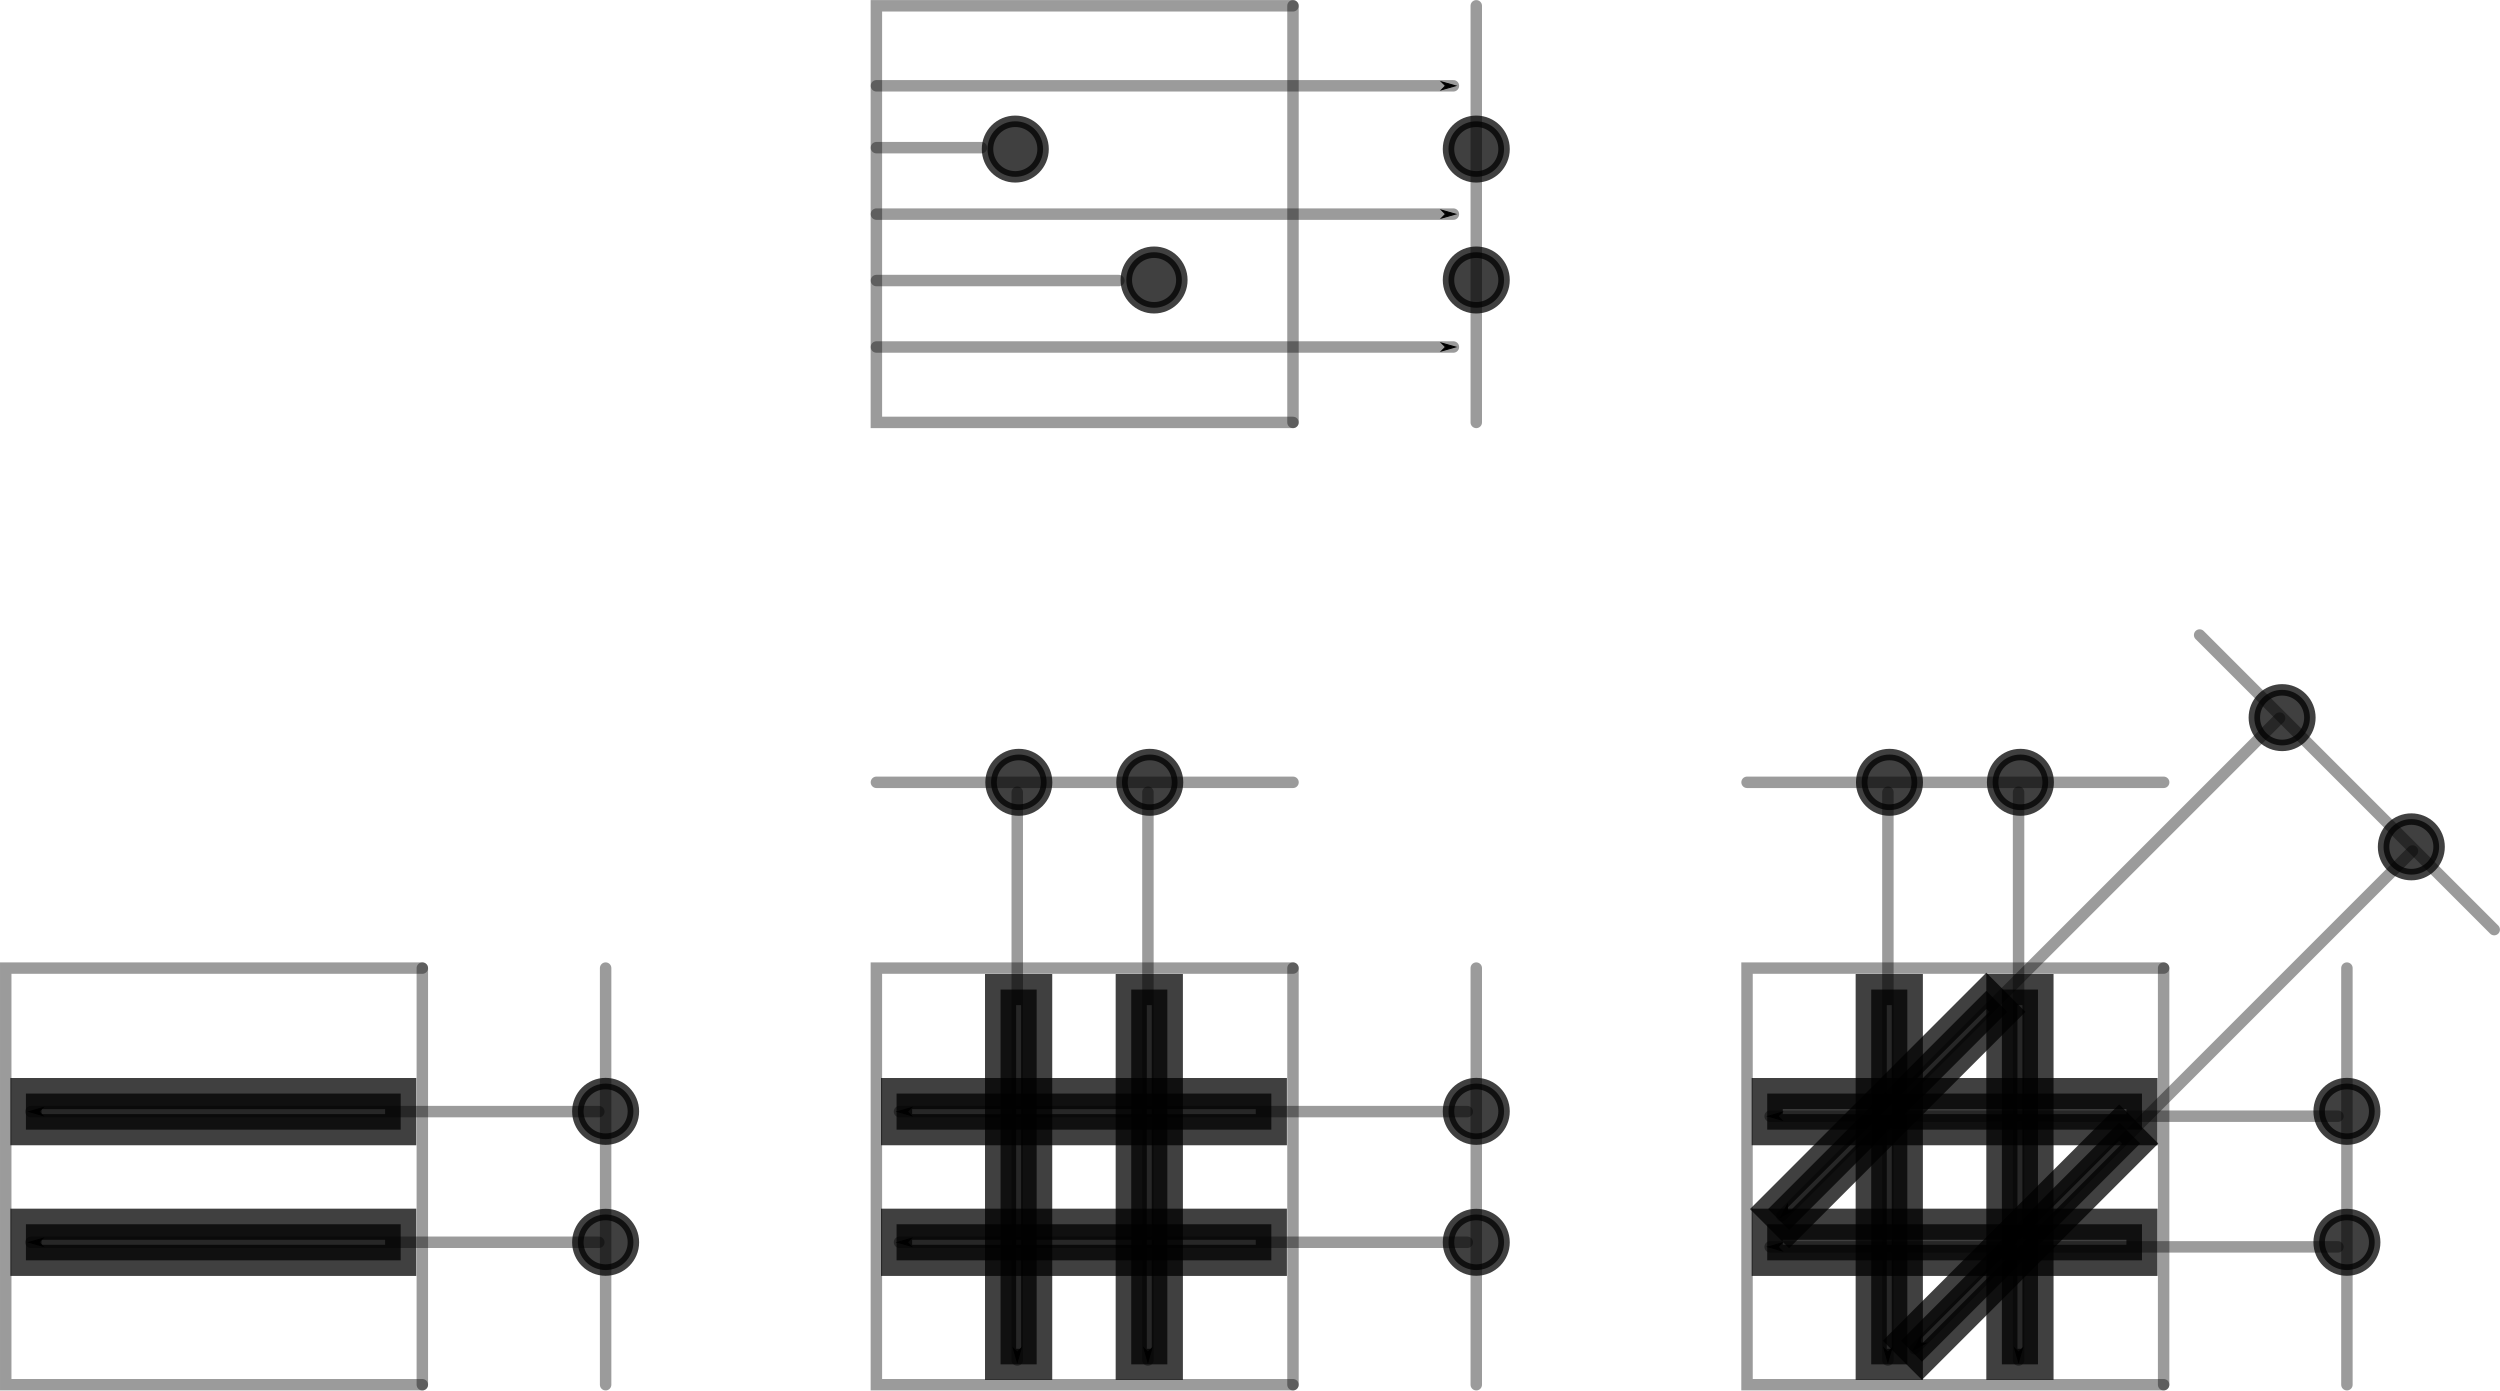 <?xml version="1.0" encoding="UTF-8" standalone="no"?>
<!-- Created with Inkscape (http://www.inkscape.org/) -->

<svg
   xmlns:dc="http://purl.org/dc/elements/1.1/"
   xmlns:cc="http://creativecommons.org/ns#"
   xmlns:rdf="http://www.w3.org/1999/02/22-rdf-syntax-ns#"
   xmlns:svg="http://www.w3.org/2000/svg"
   xmlns="http://www.w3.org/2000/svg"
   xmlns:sodipodi="http://sodipodi.sourceforge.net/DTD/sodipodi-0.dtd"
   xmlns:inkscape="http://www.inkscape.org/namespaces/inkscape"
   width="307.944mm"
   height="171.28mm"
   viewBox="0 0 1091.138 606.899"
   id="svg4231"
   version="1.1"
   inkscape:version="0.91 r13725"
   sodipodi:docname="inverse_discret.svg">
  <defs
     id="defs4233">
    <marker
       inkscape:isstock="true"
       style="overflow:visible"
       id="marker7466"
       refX="0"
       refY="0"
       orient="auto"
       inkscape:stockid="Arrow1Mend">
      <path
         transform="matrix(-0.4,0,0,-0.4,-4,0)"
         style="fill:#000000;fill-opacity:1;fill-rule:evenodd;stroke:#000000;stroke-width:1pt;stroke-opacity:1"
         d="M 0,0 5,-5 -12.5,0 5,5 0,0 Z"
         id="path7468"
         inkscape:connector-curvature="0" />
    </marker>
    <marker
       inkscape:isstock="true"
       style="overflow:visible"
       id="marker7256"
       refX="0"
       refY="0"
       orient="auto"
       inkscape:stockid="Arrow1Mend">
      <path
         transform="matrix(-0.4,0,0,-0.4,-4,0)"
         style="fill:#000000;fill-opacity:1;fill-rule:evenodd;stroke:#000000;stroke-width:1pt;stroke-opacity:1"
         d="M 0,0 5,-5 -12.5,0 5,5 0,0 Z"
         id="path7258"
         inkscape:connector-curvature="0" />
    </marker>
    <marker
       inkscape:stockid="Arrow1Mend"
       orient="auto"
       refY="0"
       refX="0"
       id="marker7156"
       style="overflow:visible"
       inkscape:isstock="true"
       inkscape:collect="always">
      <path
         id="path7158"
         d="M 0,0 5,-5 -12.5,0 5,5 0,0 Z"
         style="fill:#000000;fill-opacity:1;fill-rule:evenodd;stroke:#000000;stroke-width:1pt;stroke-opacity:1"
         transform="matrix(-0.4,0,0,-0.4,-4,0)"
         inkscape:connector-curvature="0" />
    </marker>
    <marker
       inkscape:isstock="true"
       style="overflow:visible"
       id="marker7005"
       refX="0"
       refY="0"
       orient="auto"
       inkscape:stockid="Arrow1Mend">
      <path
         transform="matrix(-0.4,0,0,-0.4,-4,0)"
         style="fill:#000000;fill-opacity:1;fill-rule:evenodd;stroke:#000000;stroke-width:1pt;stroke-opacity:1"
         d="M 0,0 5,-5 -12.5,0 5,5 0,0 Z"
         id="path7007"
         inkscape:connector-curvature="0" />
    </marker>
    <marker
       inkscape:isstock="true"
       style="overflow:visible"
       id="marker6898"
       refX="0"
       refY="0"
       orient="auto"
       inkscape:stockid="Arrow1Mend"
       inkscape:collect="always">
      <path
         transform="matrix(-0.4,0,0,-0.4,-4,0)"
         style="fill:#000000;fill-opacity:1;fill-rule:evenodd;stroke:#000000;stroke-width:1pt;stroke-opacity:1"
         d="M 0,0 5,-5 -12.5,0 5,5 0,0 Z"
         id="path6900"
         inkscape:connector-curvature="0" />
    </marker>
    <marker
       inkscape:stockid="Arrow1Mend"
       orient="auto"
       refY="0"
       refX="0"
       id="marker6812"
       style="overflow:visible"
       inkscape:isstock="true"
       inkscape:collect="always">
      <path
         id="path6814"
         d="M 0,0 5,-5 -12.5,0 5,5 0,0 Z"
         style="fill:#000000;fill-opacity:1;fill-rule:evenodd;stroke:#000000;stroke-width:1pt;stroke-opacity:1"
         transform="matrix(-0.4,0,0,-0.4,-4,0)"
         inkscape:connector-curvature="0" />
    </marker>
    <marker
       inkscape:isstock="true"
       style="overflow:visible"
       id="marker6732"
       refX="0"
       refY="0"
       orient="auto"
       inkscape:stockid="Arrow1Mend">
      <path
         transform="matrix(-0.4,0,0,-0.4,-4,0)"
         style="fill:#000000;fill-opacity:1;fill-rule:evenodd;stroke:#000000;stroke-width:1pt;stroke-opacity:1"
         d="M 0,0 5,-5 -12.5,0 5,5 0,0 Z"
         id="path6734"
         inkscape:connector-curvature="0" />
    </marker>
    <marker
       inkscape:isstock="true"
       style="overflow:visible"
       id="marker6634"
       refX="0"
       refY="0"
       orient="auto"
       inkscape:stockid="Arrow1Mend"
       inkscape:collect="always">
      <path
         transform="matrix(-0.4,0,0,-0.4,-4,0)"
         style="fill:#000000;fill-opacity:1;fill-rule:evenodd;stroke:#000000;stroke-width:1pt;stroke-opacity:1"
         d="M 0,0 5,-5 -12.5,0 5,5 0,0 Z"
         id="path6636"
         inkscape:connector-curvature="0" />
    </marker>
    <marker
       inkscape:stockid="Arrow1Mend"
       orient="auto"
       refY="0"
       refX="0"
       id="marker6570"
       style="overflow:visible"
       inkscape:isstock="true"
       inkscape:collect="always">
      <path
         id="path6572"
         d="M 0,0 5,-5 -12.5,0 5,5 0,0 Z"
         style="fill:#000000;fill-opacity:1;fill-rule:evenodd;stroke:#000000;stroke-width:1pt;stroke-opacity:1"
         transform="matrix(-0.4,0,0,-0.4,-4,0)"
         inkscape:connector-curvature="0" />
    </marker>
    <marker
       inkscape:stockid="Arrow1Mend"
       orient="auto"
       refY="0"
       refX="0"
       id="marker6496"
       style="overflow:visible"
       inkscape:isstock="true"
       inkscape:collect="always">
      <path
         id="path6498"
         d="M 0,0 5,-5 -12.5,0 5,5 0,0 Z"
         style="fill:#000000;fill-opacity:1;fill-rule:evenodd;stroke:#000000;stroke-width:1pt;stroke-opacity:1"
         transform="matrix(-0.4,0,0,-0.4,-4,0)"
         inkscape:connector-curvature="0" />
    </marker>
    <marker
       inkscape:isstock="true"
       style="overflow:visible"
       id="marker6394"
       refX="0"
       refY="0"
       orient="auto"
       inkscape:stockid="Arrow1Mend"
       inkscape:collect="always">
      <path
         transform="matrix(-0.4,0,0,-0.4,-4,0)"
         style="fill:#000000;fill-opacity:1;fill-rule:evenodd;stroke:#000000;stroke-width:1pt;stroke-opacity:1"
         d="M 0,0 5,-5 -12.5,0 5,5 0,0 Z"
         id="path6396"
         inkscape:connector-curvature="0" />
    </marker>
    <marker
       inkscape:isstock="true"
       style="overflow:visible"
       id="marker5944"
       refX="0"
       refY="0"
       orient="auto"
       inkscape:stockid="Arrow1Mend">
      <path
         transform="matrix(-0.4,0,0,-0.4,-4,0)"
         style="fill:#000000;fill-opacity:1;fill-rule:evenodd;stroke:#000000;stroke-width:1pt;stroke-opacity:1"
         d="M 0,0 5,-5 -12.5,0 5,5 0,0 Z"
         id="path5946"
         inkscape:connector-curvature="0" />
    </marker>
    <marker
       inkscape:stockid="Arrow1Mend"
       orient="auto"
       refY="0"
       refX="0"
       id="marker5470"
       style="overflow:visible"
       inkscape:isstock="true"
       inkscape:collect="always">
      <path
         id="path5472"
         d="M 0,0 5,-5 -12.5,0 5,5 0,0 Z"
         style="fill:#000000;fill-opacity:1;fill-rule:evenodd;stroke:#000000;stroke-width:1pt;stroke-opacity:1"
         transform="matrix(-0.4,0,0,-0.4,-4,0)"
         inkscape:connector-curvature="0" />
    </marker>
    <marker
       inkscape:stockid="Arrow1Mend"
       orient="auto"
       refY="0"
       refX="0"
       id="marker5374"
       style="overflow:visible"
       inkscape:isstock="true"
       inkscape:collect="always">
      <path
         id="path5376"
         d="M 0,0 5,-5 -12.5,0 5,5 0,0 Z"
         style="fill:#000000;fill-opacity:1;fill-rule:evenodd;stroke:#000000;stroke-width:1pt;stroke-opacity:1"
         transform="matrix(-0.4,0,0,-0.4,-4,0)"
         inkscape:connector-curvature="0" />
    </marker>
    <marker
       inkscape:stockid="Arrow1Mend"
       orient="auto"
       refY="0"
       refX="0"
       id="Arrow1Mend"
       style="overflow:visible"
       inkscape:isstock="true"
       inkscape:collect="always">
      <path
         id="path4953"
         d="M 0,0 5,-5 -12.5,0 5,5 0,0 Z"
         style="fill:#000000;fill-opacity:1;fill-rule:evenodd;stroke:#000000;stroke-width:1pt;stroke-opacity:1"
         transform="matrix(-0.4,0,0,-0.4,-4,0)"
         inkscape:connector-curvature="0" />
    </marker>
  </defs>
  <sodipodi:namedview
     id="base"
     pagecolor="#ffffff"
     bordercolor="#666666"
     borderopacity="1.0"
     inkscape:pageopacity="0.0"
     inkscape:pageshadow="2"
     inkscape:zoom="0.35"
     inkscape:cx="83.571442"
     inkscape:cy="178.91718"
     inkscape:document-units="px"
     inkscape:current-layer="layer1"
     showgrid="false"
     fit-margin-top="0"
     fit-margin-left="0"
     fit-margin-right="0"
     fit-margin-bottom="0"
     inkscape:window-width="1600"
     inkscape:window-height="900"
     inkscape:window-x="0"
     inkscape:window-y="0"
     inkscape:window-maximized="0" />
  <g
     inkscape:label="Calque 1"
     inkscape:groupmode="layer"
     id="layer1"
     transform="translate(-798.744,-450.608)">
    <g
       id="g7632"
       transform="translate(380,-80)">
      <path
         sodipodi:nodetypes="cc"
         inkscape:connector-curvature="0"
         id="path4805"
         d="m 983.071,533.144 0,181.827"
         style="color:#000000;display:inline;overflow:visible;visibility:visible;opacity:0.391;fill:none;fill-opacity:1;fill-rule:nonzero;stroke:#000000;stroke-width:5;stroke-linecap:round;stroke-linejoin:miter;stroke-miterlimit:4;stroke-dasharray:none;stroke-dashoffset:0;stroke-opacity:1;marker:none;enable-background:accumulate" />
      <path
         sodipodi:nodetypes="cccc"
         inkscape:connector-curvature="0"
         id="rect4792"
         d="m 983.071,714.971 -181.827,0 0,-181.827 181.827,0"
         style="color:#000000;display:inline;overflow:visible;visibility:visible;opacity:0.391;fill:none;fill-opacity:1;fill-rule:nonzero;stroke:#000000;stroke-width:5;stroke-linecap:round;stroke-linejoin:miter;stroke-miterlimit:4;stroke-dasharray:none;stroke-dashoffset:0;stroke-opacity:1;marker:none;enable-background:accumulate" />
      <circle
         r="12.122"
         cy="595.672"
         cx="861.873"
         id="path4794"
         style="color:#000000;display:inline;overflow:visible;visibility:visible;opacity:0.75;fill:#000000;fill-opacity:1;fill-rule:nonzero;stroke:#000000;stroke-width:5;stroke-linecap:round;stroke-linejoin:miter;stroke-miterlimit:4;stroke-dasharray:none;stroke-dashoffset:0;stroke-opacity:1;marker:none;enable-background:accumulate" />
      <circle
         style="color:#000000;display:inline;overflow:visible;visibility:visible;opacity:0.75;fill:#000000;fill-opacity:1;fill-rule:nonzero;stroke:#000000;stroke-width:5;stroke-linecap:round;stroke-linejoin:miter;stroke-miterlimit:4;stroke-dasharray:none;stroke-dashoffset:0;stroke-opacity:1;marker:none;enable-background:accumulate"
         id="circle4796"
         cx="922.445"
         cy="652.815"
         r="12.122" />
      <path
         style="color:#000000;display:inline;overflow:visible;visibility:visible;opacity:0.391;fill:none;fill-opacity:1;fill-rule:nonzero;stroke:#000000;stroke-width:5;stroke-linecap:round;stroke-linejoin:miter;stroke-miterlimit:4;stroke-dasharray:none;stroke-dashoffset:0;stroke-opacity:1;marker:none;enable-background:accumulate"
         d="m 1063.071,533.144 0,181.827"
         id="path4807"
         inkscape:connector-curvature="0"
         sodipodi:nodetypes="cc" />
      <circle
         style="color:#000000;display:inline;overflow:visible;visibility:visible;opacity:0.75;fill:#000000;fill-opacity:1;fill-rule:nonzero;stroke:#000000;stroke-width:5;stroke-linecap:round;stroke-linejoin:miter;stroke-miterlimit:4;stroke-dasharray:none;stroke-dashoffset:0;stroke-opacity:1;marker:none;enable-background:accumulate"
         id="circle4809"
         cx="1063.071"
         cy="595.672"
         r="12.122" />
      <circle
         r="12.122"
         cy="652.815"
         cx="1063.071"
         id="circle4811"
         style="color:#000000;display:inline;overflow:visible;visibility:visible;opacity:0.75;fill:#000000;fill-opacity:1;fill-rule:nonzero;stroke:#000000;stroke-width:5;stroke-linecap:round;stroke-linejoin:miter;stroke-miterlimit:4;stroke-dasharray:none;stroke-dashoffset:0;stroke-opacity:1;marker:none;enable-background:accumulate" />
      <path
         style="color:#000000;display:inline;overflow:visible;visibility:visible;opacity:0.391;fill:none;fill-opacity:1;fill-rule:nonzero;stroke:#000000;stroke-width:5;stroke-linecap:round;stroke-linejoin:miter;stroke-miterlimit:4;stroke-dasharray:none;stroke-dashoffset:0;stroke-opacity:1;marker:none;marker-end:url(#Arrow1Mend);enable-background:accumulate"
         d="m 801.262,568.058 251.827,0"
         id="path4938"
         inkscape:connector-curvature="0"
         sodipodi:nodetypes="cc" />
      <path
         sodipodi:nodetypes="cc"
         inkscape:connector-curvature="0"
         id="path5330"
         d="m 801.262,595.058 45.827,0"
         style="color:#000000;display:inline;overflow:visible;visibility:visible;opacity:0.391;fill:none;fill-opacity:1;fill-rule:nonzero;stroke:#000000;stroke-width:5;stroke-linecap:round;stroke-linejoin:miter;stroke-miterlimit:4;stroke-dasharray:none;stroke-dashoffset:0;stroke-opacity:1;marker:none;enable-background:accumulate" />
      <path
         style="color:#000000;display:inline;overflow:visible;visibility:visible;opacity:0.391;fill:none;fill-opacity:1;fill-rule:nonzero;stroke:#000000;stroke-width:5;stroke-linecap:round;stroke-linejoin:miter;stroke-miterlimit:4;stroke-dasharray:none;stroke-dashoffset:0;stroke-opacity:1;marker:none;marker-end:url(#marker5374);enable-background:accumulate"
         d="m 801.262,624.058 251.827,0"
         id="path5372"
         inkscape:connector-curvature="0"
         sodipodi:nodetypes="cc" />
      <path
         sodipodi:nodetypes="cc"
         inkscape:connector-curvature="0"
         id="path5420"
         d="m 801.262,653.058 105.827,0"
         style="color:#000000;display:inline;overflow:visible;visibility:visible;opacity:0.391;fill:none;fill-opacity:1;fill-rule:nonzero;stroke:#000000;stroke-width:5;stroke-linecap:round;stroke-linejoin:miter;stroke-miterlimit:4;stroke-dasharray:none;stroke-dashoffset:0;stroke-opacity:1;marker:none;enable-background:accumulate" />
      <path
         style="color:#000000;display:inline;overflow:visible;visibility:visible;opacity:0.391;fill:none;fill-opacity:1;fill-rule:nonzero;stroke:#000000;stroke-width:5;stroke-linecap:round;stroke-linejoin:miter;stroke-miterlimit:4;stroke-dasharray:none;stroke-dashoffset:0;stroke-opacity:1;marker:none;marker-end:url(#marker5470);enable-background:accumulate"
         d="m 801.262,682.058 251.827,0"
         id="path5468"
         inkscape:connector-curvature="0"
         sodipodi:nodetypes="cc" />
    </g>
    <g
       id="g7652"
       transform="translate(0,80)">
      <path
         style="color:#000000;display:inline;overflow:visible;visibility:visible;opacity:0.391;fill:none;fill-opacity:1;fill-rule:nonzero;stroke:#000000;stroke-width:5;stroke-linecap:round;stroke-linejoin:miter;stroke-miterlimit:4;stroke-dasharray:none;stroke-dashoffset:0;stroke-opacity:1;marker:none;enable-background:accumulate"
         d="m 983.071,793.144 0,181.827"
         id="path4813"
         inkscape:connector-curvature="0"
         sodipodi:nodetypes="cc" />
      <path
         style="color:#000000;display:inline;overflow:visible;visibility:visible;opacity:0.391;fill:none;fill-opacity:1;fill-rule:nonzero;stroke:#000000;stroke-width:5;stroke-linecap:round;stroke-linejoin:miter;stroke-miterlimit:4;stroke-dasharray:none;stroke-dashoffset:0;stroke-opacity:1;marker:none;enable-background:accumulate"
         d="m 983.071,974.971 -181.827,0 0,-181.827 181.827,0"
         id="path4815"
         inkscape:connector-curvature="0"
         sodipodi:nodetypes="cccc" />
      <path
         sodipodi:nodetypes="cc"
         inkscape:connector-curvature="0"
         id="path4821"
         d="m 1063.071,793.144 0,181.827"
         style="color:#000000;display:inline;overflow:visible;visibility:visible;opacity:0.391;fill:none;fill-opacity:1;fill-rule:nonzero;stroke:#000000;stroke-width:5;stroke-linecap:round;stroke-linejoin:miter;stroke-miterlimit:4;stroke-dasharray:none;stroke-dashoffset:0;stroke-opacity:1;marker:none;enable-background:accumulate" />
      <circle
         r="12.122"
         cy="855.672"
         cx="1063.071"
         id="circle4823"
         style="color:#000000;display:inline;overflow:visible;visibility:visible;opacity:0.75;fill:#000000;fill-opacity:1;fill-rule:nonzero;stroke:#000000;stroke-width:5;stroke-linecap:round;stroke-linejoin:miter;stroke-miterlimit:4;stroke-dasharray:none;stroke-dashoffset:0;stroke-opacity:1;marker:none;enable-background:accumulate" />
      <circle
         style="color:#000000;display:inline;overflow:visible;visibility:visible;opacity:0.75;fill:#000000;fill-opacity:1;fill-rule:nonzero;stroke:#000000;stroke-width:5;stroke-linecap:round;stroke-linejoin:miter;stroke-miterlimit:4;stroke-dasharray:none;stroke-dashoffset:0;stroke-opacity:1;marker:none;enable-background:accumulate"
         id="circle4825"
         cx="1063.071"
         cy="912.815"
         r="12.122" />
      <rect
         y="847.905"
         x="810.054"
         height="15.755"
         width="163.573"
         id="rect4830"
         style="color:#000000;display:inline;overflow:visible;visibility:visible;opacity:0.75;fill:#000000;fill-opacity:1;fill-rule:nonzero;stroke:#000000;stroke-width:13.588;stroke-linecap:round;stroke-linejoin:miter;stroke-miterlimit:4;stroke-dasharray:none;stroke-dashoffset:0;stroke-opacity:1;marker:none;enable-background:accumulate" />
      <rect
         style="color:#000000;display:inline;overflow:visible;visibility:visible;opacity:0.75;fill:#000000;fill-opacity:1;fill-rule:nonzero;stroke:#000000;stroke-width:13.588;stroke-linecap:round;stroke-linejoin:miter;stroke-miterlimit:4;stroke-dasharray:none;stroke-dashoffset:0;stroke-opacity:1;marker:none;enable-background:accumulate"
         id="rect4832"
         width="163.573"
         height="15.755"
         x="810.054"
         y="904.937" />
      <path
         sodipodi:nodetypes="cc"
         inkscape:connector-curvature="0"
         id="path6392"
         d="m 1060.104,855.783 -247.827,0"
         style="color:#000000;display:inline;overflow:visible;visibility:visible;opacity:0.391;fill:none;fill-opacity:1;fill-rule:nonzero;stroke:#000000;stroke-width:5;stroke-linecap:round;stroke-linejoin:miter;stroke-miterlimit:4;stroke-dasharray:none;stroke-dashoffset:0;stroke-opacity:1;marker:none;marker-end:url(#marker6394);enable-background:accumulate" />
      <path
         style="color:#000000;display:inline;overflow:visible;visibility:visible;opacity:0.391;fill:none;fill-opacity:1;fill-rule:nonzero;stroke:#000000;stroke-width:5;stroke-linecap:round;stroke-linejoin:miter;stroke-miterlimit:4;stroke-dasharray:none;stroke-dashoffset:0;stroke-opacity:1;marker:none;marker-end:url(#marker6496);enable-background:accumulate"
         d="m 1060.104,912.815 -247.827,0"
         id="path6494"
         inkscape:connector-curvature="0"
         sodipodi:nodetypes="cc" />
    </g>
    <g
       id="g7663"
       transform="translate(0,80)">
      <path
         sodipodi:nodetypes="cc"
         inkscape:connector-curvature="0"
         id="path4834"
         d="m 1363.071,793.144 0,181.827"
         style="color:#000000;display:inline;overflow:visible;visibility:visible;opacity:0.391;fill:none;fill-opacity:1;fill-rule:nonzero;stroke:#000000;stroke-width:5;stroke-linecap:round;stroke-linejoin:miter;stroke-miterlimit:4;stroke-dasharray:none;stroke-dashoffset:0;stroke-opacity:1;marker:none;enable-background:accumulate" />
      <path
         sodipodi:nodetypes="cccc"
         inkscape:connector-curvature="0"
         id="path4836"
         d="m 1363.071,974.971 -181.827,0 0,-181.827 181.827,0"
         style="color:#000000;display:inline;overflow:visible;visibility:visible;opacity:0.391;fill:none;fill-opacity:1;fill-rule:nonzero;stroke:#000000;stroke-width:5;stroke-linecap:round;stroke-linejoin:miter;stroke-miterlimit:4;stroke-dasharray:none;stroke-dashoffset:0;stroke-opacity:1;marker:none;enable-background:accumulate" />
      <g
         id="g4860">
        <path
           sodipodi:nodetypes="cc"
           inkscape:connector-curvature="0"
           id="path4838"
           d="m 1443.071,793.144 0,181.827"
           style="color:#000000;display:inline;overflow:visible;visibility:visible;opacity:0.391;fill:none;fill-opacity:1;fill-rule:nonzero;stroke:#000000;stroke-width:5;stroke-linecap:round;stroke-linejoin:miter;stroke-miterlimit:4;stroke-dasharray:none;stroke-dashoffset:0;stroke-opacity:1;marker:none;enable-background:accumulate" />
        <circle
           r="12.122"
           cy="855.672"
           cx="1443.071"
           id="circle4840"
           style="color:#000000;display:inline;overflow:visible;visibility:visible;opacity:0.75;fill:#000000;fill-opacity:1;fill-rule:nonzero;stroke:#000000;stroke-width:5;stroke-linecap:round;stroke-linejoin:miter;stroke-miterlimit:4;stroke-dasharray:none;stroke-dashoffset:0;stroke-opacity:1;marker:none;enable-background:accumulate" />
        <circle
           style="color:#000000;display:inline;overflow:visible;visibility:visible;opacity:0.75;fill:#000000;fill-opacity:1;fill-rule:nonzero;stroke:#000000;stroke-width:5;stroke-linecap:round;stroke-linejoin:miter;stroke-miterlimit:4;stroke-dasharray:none;stroke-dashoffset:0;stroke-opacity:1;marker:none;enable-background:accumulate"
           id="circle4842"
           cx="1443.071"
           cy="912.815"
           r="12.122" />
      </g>
      <g
         id="g4873">
        <rect
           y="847.905"
           x="1190.054"
           height="15.755"
           width="163.573"
           id="rect4844"
           style="color:#000000;display:inline;overflow:visible;visibility:visible;opacity:0.75;fill:#000000;fill-opacity:1;fill-rule:nonzero;stroke:#000000;stroke-width:13.588;stroke-linecap:round;stroke-linejoin:miter;stroke-miterlimit:4;stroke-dasharray:none;stroke-dashoffset:0;stroke-opacity:1;marker:none;enable-background:accumulate" />
        <rect
           style="color:#000000;display:inline;overflow:visible;visibility:visible;opacity:0.75;fill:#000000;fill-opacity:1;fill-rule:nonzero;stroke:#000000;stroke-width:13.588;stroke-linecap:round;stroke-linejoin:miter;stroke-miterlimit:4;stroke-dasharray:none;stroke-dashoffset:0;stroke-opacity:1;marker:none;enable-background:accumulate"
           id="rect4846"
           width="163.573"
           height="15.755"
           x="1190.054"
           y="904.937" />
      </g>
      <g
         transform="matrix(0,1,-1,0,2156.233,-731.014)"
         id="g4865">
        <path
           style="color:#000000;display:inline;overflow:visible;visibility:visible;opacity:0.391;fill:none;fill-opacity:1;fill-rule:nonzero;stroke:#000000;stroke-width:5;stroke-linecap:round;stroke-linejoin:miter;stroke-miterlimit:4;stroke-dasharray:none;stroke-dashoffset:0;stroke-opacity:1;marker:none;enable-background:accumulate"
           d="m 1443.071,793.144 0,181.827"
           id="path4867"
           inkscape:connector-curvature="0"
           sodipodi:nodetypes="cc" />
        <circle
           style="color:#000000;display:inline;overflow:visible;visibility:visible;opacity:0.75;fill:#000000;fill-opacity:1;fill-rule:nonzero;stroke:#000000;stroke-width:5;stroke-linecap:round;stroke-linejoin:miter;stroke-miterlimit:4;stroke-dasharray:none;stroke-dashoffset:0;stroke-opacity:1;marker:none;enable-background:accumulate"
           id="circle4869"
           cx="1443.071"
           cy="855.672"
           r="12.122" />
        <circle
           r="12.122"
           cy="912.815"
           cx="1443.071"
           id="circle4871"
           style="color:#000000;display:inline;overflow:visible;visibility:visible;opacity:0.75;fill:#000000;fill-opacity:1;fill-rule:nonzero;stroke:#000000;stroke-width:5;stroke-linecap:round;stroke-linejoin:miter;stroke-miterlimit:4;stroke-dasharray:none;stroke-dashoffset:0;stroke-opacity:1;marker:none;enable-background:accumulate" />
      </g>
      <g
         transform="matrix(0,-1,1,0,387.542,2156.139)"
         id="g4877">
        <rect
           style="color:#000000;display:inline;overflow:visible;visibility:visible;opacity:0.75;fill:#000000;fill-opacity:1;fill-rule:nonzero;stroke:#000000;stroke-width:13.588;stroke-linecap:round;stroke-linejoin:miter;stroke-miterlimit:4;stroke-dasharray:none;stroke-dashoffset:0;stroke-opacity:1;marker:none;enable-background:accumulate"
           id="rect4879"
           width="163.573"
           height="15.755"
           x="1190.054"
           y="847.905" />
        <rect
           y="904.937"
           x="1190.054"
           height="15.755"
           width="163.573"
           id="rect4881"
           style="color:#000000;display:inline;overflow:visible;visibility:visible;opacity:0.75;fill:#000000;fill-opacity:1;fill-rule:nonzero;stroke:#000000;stroke-width:13.588;stroke-linecap:round;stroke-linejoin:miter;stroke-miterlimit:4;stroke-dasharray:none;stroke-dashoffset:0;stroke-opacity:1;marker:none;enable-background:accumulate" />
      </g>
      <path
         style="color:#000000;display:inline;overflow:visible;visibility:visible;opacity:0.391;fill:none;fill-opacity:1;fill-rule:nonzero;stroke:#000000;stroke-width:5;stroke-linecap:round;stroke-linejoin:miter;stroke-miterlimit:4;stroke-dasharray:none;stroke-dashoffset:0;stroke-opacity:1;marker:none;marker-end:url(#marker6570);enable-background:accumulate"
         d="m 1439.158,855.783 -247.827,0"
         id="path6566"
         inkscape:connector-curvature="0"
         sodipodi:nodetypes="cc" />
      <path
         sodipodi:nodetypes="cc"
         inkscape:connector-curvature="0"
         id="path6568"
         d="m 1439.158,912.815 -247.827,0"
         style="color:#000000;display:inline;overflow:visible;visibility:visible;opacity:0.391;fill:none;fill-opacity:1;fill-rule:nonzero;stroke:#000000;stroke-width:5;stroke-linecap:round;stroke-linejoin:miter;stroke-miterlimit:4;stroke-dasharray:none;stroke-dashoffset:0;stroke-opacity:1;marker:none;marker-end:url(#marker7005);enable-background:accumulate" />
      <g
         transform="matrix(0,-1,1,0,386.945,2151.543)"
         id="g6802">
        <path
           style="color:#000000;display:inline;overflow:visible;visibility:visible;opacity:0.391;fill:none;fill-opacity:1;fill-rule:nonzero;stroke:#000000;stroke-width:5;stroke-linecap:round;stroke-linejoin:miter;stroke-miterlimit:4;stroke-dasharray:none;stroke-dashoffset:0;stroke-opacity:1;marker:none;marker-end:url(#marker6732);enable-background:accumulate"
           d="m 1435.158,855.783 -247.827,0"
           id="path6728"
           inkscape:connector-curvature="0"
           sodipodi:nodetypes="cc" />
        <path
           sodipodi:nodetypes="cc"
           inkscape:connector-curvature="0"
           id="path6730"
           d="m 1435.158,912.815 -247.827,0"
           style="color:#000000;display:inline;overflow:visible;visibility:visible;opacity:0.391;fill:none;fill-opacity:1;fill-rule:nonzero;stroke:#000000;stroke-width:5;stroke-linecap:round;stroke-linejoin:miter;stroke-miterlimit:4;stroke-dasharray:none;stroke-dashoffset:0;stroke-opacity:1;marker:none;marker-end:url(#marker6634);enable-background:accumulate" />
      </g>
    </g>
    <g
       id="g7692"
       transform="translate(380,-320)">
      <path
         style="color:#000000;display:inline;overflow:visible;visibility:visible;opacity:0.391;fill:none;fill-opacity:1;fill-rule:nonzero;stroke:#000000;stroke-width:5;stroke-linecap:round;stroke-linejoin:miter;stroke-miterlimit:4;stroke-dasharray:none;stroke-dashoffset:0;stroke-opacity:1;marker:none;enable-background:accumulate"
         d="m 1363.071,1193.144 0,181.827"
         id="path4883"
         inkscape:connector-curvature="0"
         sodipodi:nodetypes="cc" />
      <path
         style="color:#000000;display:inline;overflow:visible;visibility:visible;opacity:0.391;fill:none;fill-opacity:1;fill-rule:nonzero;stroke:#000000;stroke-width:5;stroke-linecap:round;stroke-linejoin:miter;stroke-miterlimit:4;stroke-dasharray:none;stroke-dashoffset:0;stroke-opacity:1;marker:none;enable-background:accumulate"
         d="m 1363.071,1374.971 -181.827,0 0,-181.827 181.827,0"
         id="path4885"
         inkscape:connector-curvature="0"
         sodipodi:nodetypes="cccc" />
      <g
         transform="translate(0,400)"
         id="g4887">
        <path
           style="color:#000000;display:inline;overflow:visible;visibility:visible;opacity:0.391;fill:none;fill-opacity:1;fill-rule:nonzero;stroke:#000000;stroke-width:5;stroke-linecap:round;stroke-linejoin:miter;stroke-miterlimit:4;stroke-dasharray:none;stroke-dashoffset:0;stroke-opacity:1;marker:none;enable-background:accumulate"
           d="m 1443.071,793.144 0,181.827"
           id="path4889"
           inkscape:connector-curvature="0"
           sodipodi:nodetypes="cc" />
        <circle
           style="color:#000000;display:inline;overflow:visible;visibility:visible;opacity:0.75;fill:#000000;fill-opacity:1;fill-rule:nonzero;stroke:#000000;stroke-width:5;stroke-linecap:round;stroke-linejoin:miter;stroke-miterlimit:4;stroke-dasharray:none;stroke-dashoffset:0;stroke-opacity:1;marker:none;enable-background:accumulate"
           id="circle4891"
           cx="1443.071"
           cy="855.672"
           r="12.122" />
        <circle
           r="12.122"
           cy="912.815"
           cx="1443.071"
           id="circle4893"
           style="color:#000000;display:inline;overflow:visible;visibility:visible;opacity:0.75;fill:#000000;fill-opacity:1;fill-rule:nonzero;stroke:#000000;stroke-width:5;stroke-linecap:round;stroke-linejoin:miter;stroke-miterlimit:4;stroke-dasharray:none;stroke-dashoffset:0;stroke-opacity:1;marker:none;enable-background:accumulate" />
      </g>
      <g
         transform="translate(0,400)"
         id="g4895">
        <rect
           style="color:#000000;display:inline;overflow:visible;visibility:visible;opacity:0.75;fill:#000000;fill-opacity:1;fill-rule:nonzero;stroke:#000000;stroke-width:13.588;stroke-linecap:round;stroke-linejoin:miter;stroke-miterlimit:4;stroke-dasharray:none;stroke-dashoffset:0;stroke-opacity:1;marker:none;enable-background:accumulate"
           id="rect4897"
           width="163.573"
           height="15.755"
           x="1190.054"
           y="847.905" />
        <rect
           y="904.937"
           x="1190.054"
           height="15.755"
           width="163.573"
           id="rect4899"
           style="color:#000000;display:inline;overflow:visible;visibility:visible;opacity:0.75;fill:#000000;fill-opacity:1;fill-rule:nonzero;stroke:#000000;stroke-width:13.588;stroke-linecap:round;stroke-linejoin:miter;stroke-miterlimit:4;stroke-dasharray:none;stroke-dashoffset:0;stroke-opacity:1;marker:none;enable-background:accumulate" />
      </g>
      <g
         id="g4901"
         transform="matrix(0,1,-1,0,2156.233,-331.014)">
        <path
           sodipodi:nodetypes="cc"
           inkscape:connector-curvature="0"
           id="path4903"
           d="m 1443.071,793.144 0,181.827"
           style="color:#000000;display:inline;overflow:visible;visibility:visible;opacity:0.391;fill:none;fill-opacity:1;fill-rule:nonzero;stroke:#000000;stroke-width:5;stroke-linecap:round;stroke-linejoin:miter;stroke-miterlimit:4;stroke-dasharray:none;stroke-dashoffset:0;stroke-opacity:1;marker:none;enable-background:accumulate" />
        <circle
           r="12.122"
           cy="855.672"
           cx="1443.071"
           id="circle4905"
           style="color:#000000;display:inline;overflow:visible;visibility:visible;opacity:0.75;fill:#000000;fill-opacity:1;fill-rule:nonzero;stroke:#000000;stroke-width:5;stroke-linecap:round;stroke-linejoin:miter;stroke-miterlimit:4;stroke-dasharray:none;stroke-dashoffset:0;stroke-opacity:1;marker:none;enable-background:accumulate" />
        <circle
           style="color:#000000;display:inline;overflow:visible;visibility:visible;opacity:0.75;fill:#000000;fill-opacity:1;fill-rule:nonzero;stroke:#000000;stroke-width:5;stroke-linecap:round;stroke-linejoin:miter;stroke-miterlimit:4;stroke-dasharray:none;stroke-dashoffset:0;stroke-opacity:1;marker:none;enable-background:accumulate"
           id="circle4907"
           cx="1443.071"
           cy="912.815"
           r="12.122" />
      </g>
      <g
         id="g4909"
         transform="matrix(0,-1,1,0,387.542,2556.139)">
        <rect
           y="847.905"
           x="1190.054"
           height="15.755"
           width="163.573"
           id="rect4911"
           style="color:#000000;display:inline;overflow:visible;visibility:visible;opacity:0.75;fill:#000000;fill-opacity:1;fill-rule:nonzero;stroke:#000000;stroke-width:13.588;stroke-linecap:round;stroke-linejoin:miter;stroke-miterlimit:4;stroke-dasharray:none;stroke-dashoffset:0;stroke-opacity:1;marker:none;enable-background:accumulate" />
        <rect
           style="color:#000000;display:inline;overflow:visible;visibility:visible;opacity:0.75;fill:#000000;fill-opacity:1;fill-rule:nonzero;stroke:#000000;stroke-width:13.588;stroke-linecap:round;stroke-linejoin:miter;stroke-miterlimit:4;stroke-dasharray:none;stroke-dashoffset:0;stroke-opacity:1;marker:none;enable-background:accumulate"
           id="rect4913"
           width="163.573"
           height="15.755"
           x="1190.054"
           y="904.937" />
      </g>
      <path
         style="color:#000000;display:inline;overflow:visible;visibility:visible;opacity:0.391;fill:none;fill-opacity:1;fill-rule:nonzero;stroke:#000000;stroke-width:5;stroke-linecap:round;stroke-linejoin:miter;stroke-miterlimit:4;stroke-dasharray:none;stroke-dashoffset:0;stroke-opacity:1;marker:none;enable-background:accumulate"
         d="m 1378.786,1047.772 128.571,128.571"
         id="path4917"
         inkscape:connector-curvature="0"
         sodipodi:nodetypes="cc" />
      <circle
         transform="matrix(0.707,-0.707,0.707,0.707,0,0)"
         style="color:#000000;display:inline;overflow:visible;visibility:visible;opacity:0.75;fill:#000000;fill-opacity:1;fill-rule:nonzero;stroke:#000000;stroke-width:5;stroke-linecap:round;stroke-linejoin:miter;stroke-miterlimit:4;stroke-dasharray:none;stroke-dashoffset:0;stroke-opacity:1;marker:none;enable-background:accumulate"
         id="circle4919"
         cx="234.062"
         cy="1767.05"
         r="12.122" />
      <circle
         transform="matrix(0.707,-0.707,0.707,0.707,0,0)"
         r="12.122"
         cy="1846.82"
         cx="234.062"
         id="circle4921"
         style="color:#000000;display:inline;overflow:visible;visibility:visible;opacity:0.75;fill:#000000;fill-opacity:1;fill-rule:nonzero;stroke:#000000;stroke-width:5;stroke-linecap:round;stroke-linejoin:miter;stroke-miterlimit:4;stroke-dasharray:none;stroke-dashoffset:0;stroke-opacity:1;marker:none;enable-background:accumulate" />
      <rect
         transform="matrix(-0.707,0.707,-0.707,-0.707,0,0)"
         style="color:#000000;display:inline;overflow:visible;visibility:visible;opacity:0.75;fill:#000000;fill-opacity:1;fill-rule:nonzero;stroke:#000000;stroke-width:11.191;stroke-linecap:round;stroke-linejoin:miter;stroke-miterlimit:4;stroke-dasharray:none;stroke-dashoffset:0;stroke-opacity:1;marker:none;enable-background:accumulate"
         id="rect4927"
         width="134.718"
         height="12.976"
         x="-58.434"
         y="-1773.05" />
      <rect
         y="-1854.689"
         x="-58.792"
         height="12.976"
         width="134.718"
         id="rect4933"
         style="color:#000000;display:inline;overflow:visible;visibility:visible;opacity:0.75;fill:#000000;fill-opacity:1;fill-rule:nonzero;stroke:#000000;stroke-width:11.191;stroke-linecap:round;stroke-linejoin:miter;stroke-miterlimit:4;stroke-dasharray:none;stroke-dashoffset:0;stroke-opacity:1;marker:none;enable-background:accumulate"
         transform="matrix(-0.707,0.707,-0.707,-0.707,0,0)" />
      <path
         sodipodi:nodetypes="cc"
         inkscape:connector-curvature="0"
         id="path6888"
         d="m 1439.158,1257.783 -247.827,0"
         style="color:#000000;display:inline;overflow:visible;visibility:visible;opacity:0.391;fill:none;fill-opacity:1;fill-rule:nonzero;stroke:#000000;stroke-width:5;stroke-linecap:round;stroke-linejoin:miter;stroke-miterlimit:4;stroke-dasharray:none;stroke-dashoffset:0;stroke-opacity:1;marker:none;marker-end:url(#marker6898);enable-background:accumulate" />
      <path
         style="color:#000000;display:inline;overflow:visible;visibility:visible;opacity:0.391;fill:none;fill-opacity:1;fill-rule:nonzero;stroke:#000000;stroke-width:5;stroke-linecap:round;stroke-linejoin:miter;stroke-miterlimit:4;stroke-dasharray:none;stroke-dashoffset:0;stroke-opacity:1;marker:none;marker-end:url(#marker6812);enable-background:accumulate"
         d="m 1439.158,1314.815 -247.827,0"
         id="path6890"
         inkscape:connector-curvature="0"
         sodipodi:nodetypes="cc" />
      <g
         id="g6892"
         transform="matrix(0,-1,1,0,386.945,2551.543)">
        <path
           sodipodi:nodetypes="cc"
           inkscape:connector-curvature="0"
           id="path6894"
           d="m 1435.158,855.783 -247.827,0"
           style="color:#000000;display:inline;overflow:visible;visibility:visible;opacity:0.391;fill:none;fill-opacity:1;fill-rule:nonzero;stroke:#000000;stroke-width:5;stroke-linecap:round;stroke-linejoin:miter;stroke-miterlimit:4;stroke-dasharray:none;stroke-dashoffset:0;stroke-opacity:1;marker:none;marker-end:url(#marker6732);enable-background:accumulate" />
        <path
           style="color:#000000;display:inline;overflow:visible;visibility:visible;opacity:0.391;fill:none;fill-opacity:1;fill-rule:nonzero;stroke:#000000;stroke-width:5;stroke-linecap:round;stroke-linejoin:miter;stroke-miterlimit:4;stroke-dasharray:none;stroke-dashoffset:0;stroke-opacity:1;marker:none;marker-end:url(#marker6634);enable-background:accumulate"
           d="m 1435.158,912.815 -247.827,0"
           id="path6896"
           inkscape:connector-curvature="0"
           sodipodi:nodetypes="cc" />
      </g>
      <path
         style="color:#000000;display:inline;overflow:visible;visibility:visible;opacity:0.391;fill:none;fill-opacity:1;fill-rule:nonzero;stroke:#000000;stroke-width:5;stroke-linecap:round;stroke-linejoin:miter;stroke-miterlimit:4;stroke-dasharray:none;stroke-dashoffset:0;stroke-opacity:1;marker:none;marker-end:url(#marker7156);enable-background:accumulate"
         d="m 1413.673,1084.035 -217.24,217.24"
         id="path7152"
         inkscape:connector-curvature="0"
         sodipodi:nodetypes="cc" />
      <path
         sodipodi:nodetypes="cc"
         inkscape:connector-curvature="0"
         id="path7464"
         d="m 1471.673,1142.035 -217.24,217.24"
         style="color:#000000;display:inline;overflow:visible;visibility:visible;opacity:0.391;fill:none;fill-opacity:1;fill-rule:nonzero;stroke:#000000;stroke-width:5;stroke-linecap:round;stroke-linejoin:miter;stroke-miterlimit:4;stroke-dasharray:none;stroke-dashoffset:0;stroke-opacity:1;marker:none;marker-end:url(#marker7466);enable-background:accumulate" />
    </g>
  </g>
</svg>
